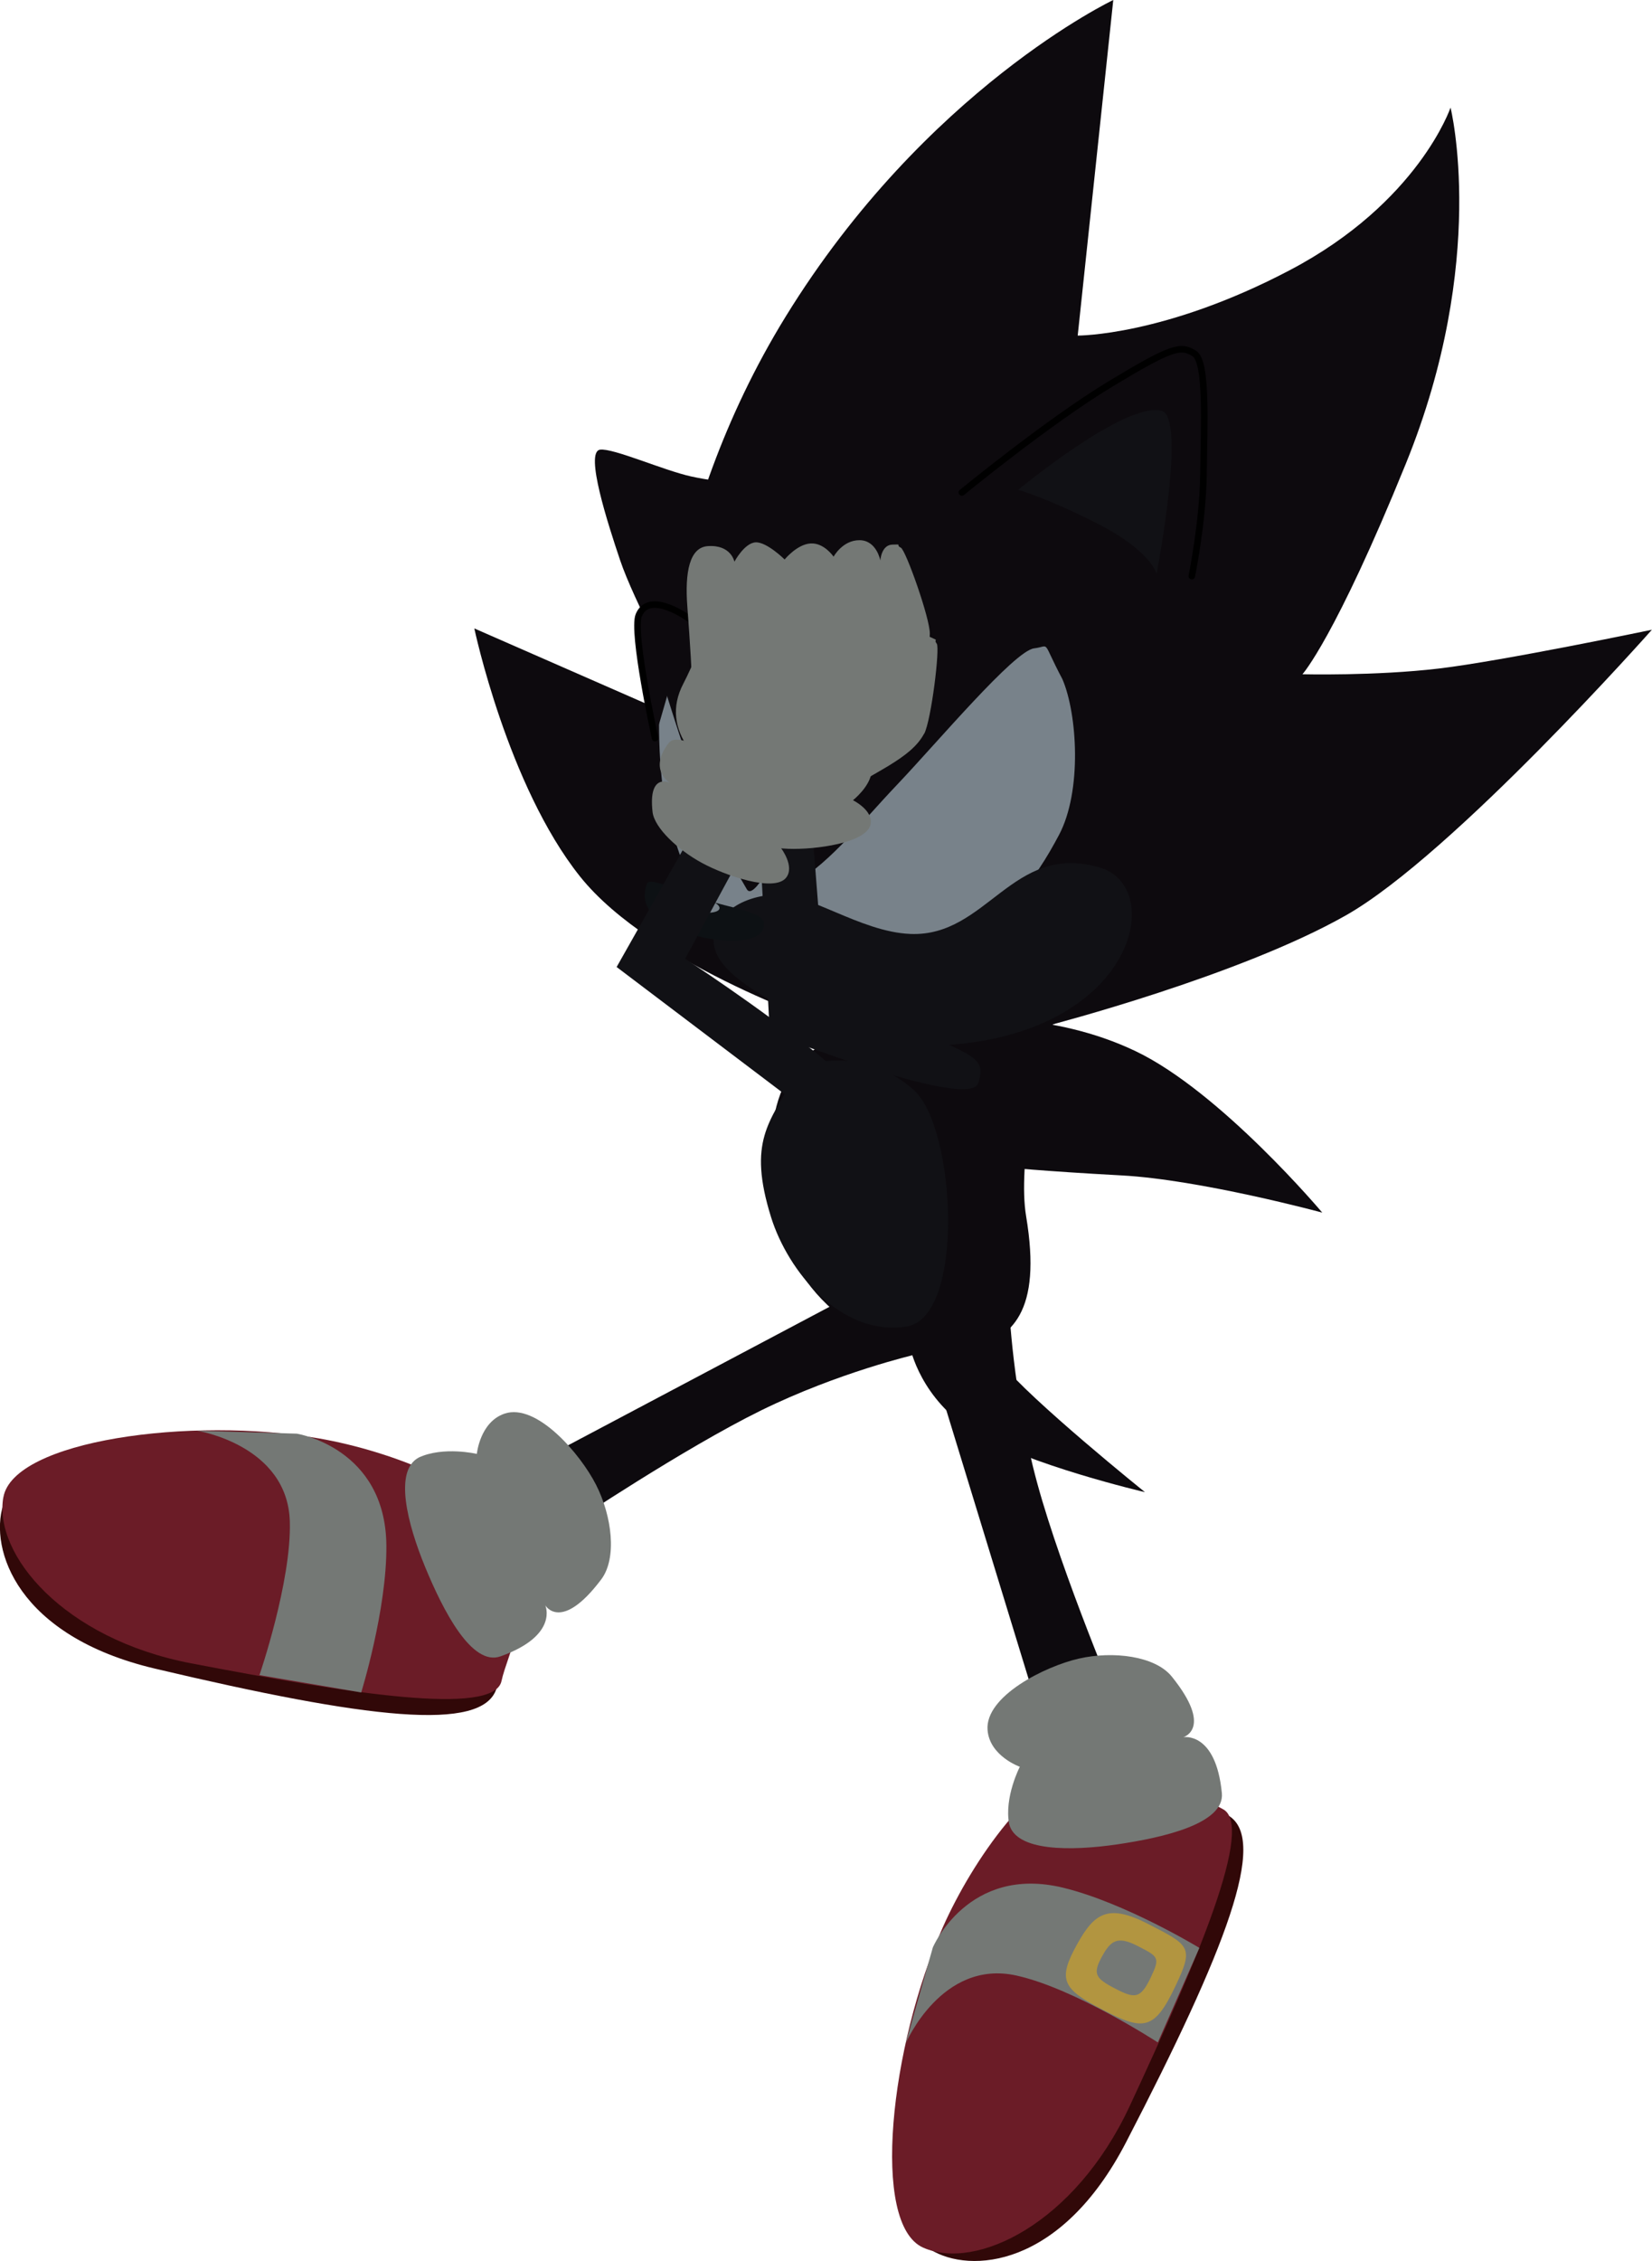 <svg version="1.1" xmlns="http://www.w3.org/2000/svg" xmlns:xlink="http://www.w3.org/1999/xlink" width="31.447" height="43.019" viewBox="0,0,31.447,43.019"><g transform="translate(-223.649,-158.264)"><g data-paper-data="{&quot;isPaintingLayer&quot;:true}" fill-rule="nonzero" stroke-linejoin="miter" stroke-miterlimit="10" stroke-dasharray="" stroke-dashoffset="0" style="mix-blend-mode: normal"><g stroke="none" stroke-width="0" stroke-linecap="butt"><path d="M226.944,189.417c2.572,0.817 6.42,0.144 6.155,0.977c-0.265,0.834 -2.458,0.574 -6.502,-0.382c-2.627,-0.621 -3.152,-2.276 -2.888,-3.11c0.265,-0.834 0.662,1.698 3.234,2.515z" fill="#310808"/><path d="M223.713,186.754c0.189,-1.083 3.572,-1.545 6.01,-1.121c1.359,0.237 3.272,0.947 3.801,2.008c0.42,0.842 -0.23,2.128 -0.328,2.605c-0.139,0.682 -2.923,0.238 -5.913,-0.335c-2.43,-0.466 -3.759,-2.074 -3.571,-3.157z" fill="#6b1c27"/><path d="M228.588,190.136c0,0 0.611,-1.78 0.578,-2.922c-0.042,-1.459 -1.769,-1.729 -1.769,-1.729l1.9,0.057c0,0 1.692,0.263 1.707,2.129c0.01,1.22 -0.479,2.795 -0.479,2.795z" fill="#747875"/></g><g stroke="none" stroke-width="0" stroke-linecap="butt"><g><path d="M241.365,201.068c-0.744,-0.46 1.808,-0.228 3.227,-2.524c1.419,-2.296 1.703,-6.191 2.447,-5.732c0.744,0.46 -0.042,2.523 -1.955,6.213c-1.242,2.396 -2.976,2.503 -3.72,2.043z" fill="#310808"/><path d="M241.222,201.029c-1.005,-0.447 -0.628,-3.841 0.377,-6.102c0.561,-1.26 1.716,-2.943 2.874,-3.197c0.919,-0.202 2.008,0.742 2.447,0.952c0.627,0.301 -0.481,2.893 -1.766,5.653c-1.044,2.243 -2.928,3.141 -3.932,2.694z" fill="#6b1c27"/><path d="M245.689,197.125c0,0 -1.577,-1.027 -2.693,-1.273c-1.425,-0.315 -2.108,1.295 -2.108,1.295l0.518,-1.829c0,0 0.667,-1.577 2.48,-1.137c1.186,0.288 2.594,1.145 2.594,1.145z" fill="#747875"/></g><path d="M244.654,196.51c-0.792,-0.405 -0.876,-0.58 -0.497,-1.261c0.32,-0.574 0.579,-0.772 1.34,-0.382c0.805,0.413 0.882,0.441 0.526,1.189c-0.391,0.822 -0.595,0.862 -1.369,0.454z" fill="#b29540"/><path d="M244.881,196.102c-0.393,-0.201 -0.435,-0.288 -0.247,-0.626c0.158,-0.285 0.287,-0.383 0.665,-0.189c0.4,0.205 0.437,0.219 0.261,0.59c-0.194,0.408 -0.295,0.427 -0.679,0.225z" fill="#747875"/></g><path d="M234.688,174.938c-1.377,-1.727 -2.01,-4.717 -2.01,-4.717l3.635,1.592l3.25,6c0,0 -3.498,-1.148 -4.875,-2.875z" fill="#0d0a0e" stroke="none" stroke-width="0" stroke-linecap="butt"/><g fill="#0d0a0e" stroke-width="0"><path d="M236.299,172.862c0,-2.935 2.379,-5.315 5.315,-5.315c2.935,0 5.315,2.379 5.315,5.315c0,2.935 -2.379,5.315 -5.315,5.315c-2.935,0 -5.315,-2.379 -5.315,-5.315z" stroke="none" stroke-linecap="butt"/><path d="M236.211,172.048c0,0 -0.016,-3.848 2.394,-7.761c2.667,-4.331 6.236,-6.023 6.236,-6.023l-0.677,6.385c0,0 1.654,0.01 4.044,-1.248c2.442,-1.285 3.053,-3.09 3.053,-3.09c0,0 0.724,2.901 -0.851,6.776c-1.351,3.325 -1.968,4.006 -1.968,4.006c0,0 1.387,0.034 2.596,-0.109c1.209,-0.143 4.056,-0.738 4.056,-0.738c0,0 -3.792,4.28 -5.821,5.432c-2.029,1.153 -5.634,2.089 -5.634,2.089" stroke="#000000" stroke-linecap="round"/></g><path d="M245.269,178.266c1.619,0.775 3.55,3.07 3.55,3.07c0,0 -2.321,-0.628 -3.825,-0.708c-1.505,-0.081 -2.252,-0.158 -2.252,-0.158l-0.757,-2.81c0,0 1.665,-0.169 3.284,0.606z" fill="#0d0a0e" stroke="none" stroke-width="0" stroke-linecap="butt"/><path d="M232.994,186.541l7.399,-3.918l0.678,1.414c0,0 -1.457,0.337 -2.933,1.062c-1.475,0.725 -3.601,2.149 -3.601,2.149z" data-paper-data="{&quot;index&quot;:null}" fill="#0d0a0e" stroke="none" stroke-width="0" stroke-linecap="butt"/><path d="M240.978,183.913l1.238,-1.282c0,0 0.001,0.96 0.482,1.56c0.577,0.72 2.746,2.464 2.746,2.464c0,0 -2.239,-0.522 -3.257,-1.147c-1.018,-0.625 -1.209,-1.595 -1.209,-1.595z" fill="#0d0a0e" stroke="none" stroke-width="0" stroke-linecap="butt"/><path d="M231.62,185.996c0.47,-0.218 1.106,-0.069 1.106,-0.069c0,0 0.057,-0.606 0.527,-0.766c0.61,-0.207 1.442,0.762 1.744,1.357c0.302,0.595 0.401,1.394 0.097,1.797c-0.765,1.015 -1.065,0.493 -1.065,0.493c0,0 0.261,0.573 -0.852,0.971c-0.548,0.196 -1.093,-0.871 -1.434,-1.697c-0.34,-0.827 -0.598,-1.831 -0.124,-2.085z" fill="#747875" stroke="none" stroke-width="0" stroke-linecap="butt"/><path d="M238.544,181.708c-0.431,-1.54 -0.301,-3.291 1.04,-3.667c1.341,-0.375 3.196,-1.707 3.627,-0.166c0.258,0.921 -0.199,2.507 -0.029,3.531c0.306,1.836 -0.274,2.317 -1.073,2.541c-1.341,0.375 -3.135,-0.699 -3.566,-2.239z" fill="#0d0a0e" stroke="none" stroke-width="0" stroke-linecap="butt"/><path d="M238.327,181.424c-0.452,-1.449 -0.026,-1.81 0.43,-2.646c0.231,-0.424 1.43,-0.552 2.292,0.231c0.796,0.722 0.979,4.316 -0.142,4.494c-1.249,0.199 -2.26,-1.053 -2.58,-2.079z" fill="#111115" stroke="none" stroke-width="0" stroke-linecap="butt"/><path d="M243.886,192.355l-2.681,-8.755l1.653,-0.496c0,0 0.063,1.649 0.537,3.385c0.474,1.736 1.563,4.303 1.563,4.303z" data-paper-data="{&quot;index&quot;:null}" fill="#0d0a0e" stroke="none" stroke-width="0" stroke-linecap="butt"/><path d="M241.959,167.634c0,0 1.644,-1.348 2.823,-2.061c1.18,-0.713 1.341,-0.744 1.6,-0.584c0.252,0.156 0.186,1.385 0.176,2.291c-0.01,0.906 -0.222,1.946 -0.222,1.946" fill="#0d0a0e" stroke="#000000" stroke-width="0.125" stroke-linecap="round"/><path d="M236.564,171.26c0,0 -0.849,-1.558 -1.112,-2.341c-0.23,-0.684 -0.676,-2.057 -0.381,-2.099c0.246,-0.035 1.207,0.393 1.733,0.509c0.573,0.126 1.573,0.217 1.573,0.217" fill="#0d0a0e" stroke="#000000" stroke-width="0" stroke-linecap="round"/><path d="M236.914,173.216c0.302,0.837 0.657,1.462 0.951,1.967c0.093,0.161 0.335,-0.264 0.335,-0.264c0,0 0.161,0.505 0.401,0.254c0.799,-0.419 1.363,-1.177 2.13,-1.984c0.767,-0.807 2.227,-2.544 2.603,-2.589c0.323,-0.039 0.131,-0.185 0.539,0.587c0.283,0.657 0.378,2.13 -0.066,2.965c-0.443,0.835 -1.073,1.774 -2.305,2.035c-1.232,0.261 -2.34,-1.084 -3.457,-0.819c-0.138,0.033 -0.872,0.587 -0.872,0.587c0,0 -0.74,-1.543 -0.894,-2.608c-0.154,-1.065 -0.051,-2.22 -0.051,-2.22c0,0 0.385,1.252 0.686,2.089z" fill="#78828a" stroke="#000000" stroke-width="0" stroke-linecap="butt"/><path d="M237.233,176.114c0.01,-0.243 0.268,-0.75 1.122,-0.828c0.662,-0.07 1.653,0.709 2.625,0.748c1.46,0.059 1.934,-1.741 3.585,-1.269c1.33,0.358 0.681,3.297 -3.196,3.397c-0.924,-0.024 -2.195,-0.405 -2.931,-0.803c-0.896,-0.486 -1.221,-0.852 -1.205,-1.245z" fill="#111115" stroke="#000000" stroke-width="0" stroke-linecap="butt"/><path d="M236.118,172.307c0,0 -0.442,-2.017 -0.309,-2.338c0.203,-0.49 0.963,0.069 0.963,0.069" fill="#0d0a0e" stroke="#000000" stroke-width="0.125" stroke-linecap="round"/><path d="M235.964,175.076c0.048,-0.137 0.652,0.153 1.115,0.308c0.463,0.154 1.115,0.228 1.115,0.461c0,0.387 -0.744,0.365 -1.269,0.231c-0.832,-0.212 -1.118,-0.552 -0.961,-1z" fill="#0d1114" stroke="none" stroke-width="0" stroke-linecap="butt"/><path d="M236.955,175.334c0.23,0.043 0.405,0.14 0.39,0.216c-0.014,0.077 -0.212,0.104 -0.442,0.061c-0.23,-0.043 -0.405,-0.14 -0.39,-0.216c0.014,-0.077 0.212,-0.104 0.442,-0.061z" fill="#78828a" stroke="none" stroke-width="0" stroke-linecap="butt"/><path d="M243.03,167.584c0,0 2.037,-1.685 2.729,-1.505c0.482,0.125 -0.094,3.105 -0.094,3.105c0,0 -0.088,-0.432 -1.142,-0.966c-0.963,-0.488 -1.493,-0.634 -1.493,-0.634z" fill="#111115" stroke="none" stroke-width="0" stroke-linecap="butt"/><path d="M242.272,178.869c-0.163,0.541 -3.97,-0.955 -3.97,-0.955l-0.212,-4.046l1.016,0.115l0.243,3.119c0,0 1.825,0.787 2.284,1.001c0.646,0.301 0.755,0.382 0.64,0.766z" data-paper-data="{&quot;index&quot;:null}" fill="#111115" stroke="none" stroke-width="0" stroke-linecap="butt"/><path d="M238.662,179.141c-0.346,-0.261 -3.275,-2.478 -3.275,-2.478l1.478,-2.614l0.934,0.412l-1.108,2.045c0,0 1.392,0.906 2.519,1.812c1.221,0.981 0.014,1.248 -0.549,0.824z" data-paper-data="{&quot;index&quot;:null}" fill="#111115" stroke="none" stroke-width="0" stroke-linecap="butt"/><g><g><path d="M241.24,172.223c-0.255,0.485 -0.97,0.728 -1.657,1.206c-0.513,0.357 -1.265,0.202 -1.692,-0.023c-0.912,-0.479 -1.711,-1.227 -1.232,-2.139c0.158,-0.301 0.431,-0.952 0.683,-1.57c0.249,-0.611 0.541,-0.988 0.862,-0.854c0.412,0.171 0.321,0.491 0.321,0.491c0,0 0.332,-0.235 0.527,-0.149c0.195,0.087 0.347,0.538 0.347,0.538c0,0 0.342,-0.154 0.58,-0.052c0.238,0.103 0.278,0.42 0.278,0.42c0,0 0.293,-0.207 0.583,-0.059c0.29,0.148 0.181,0.523 0.181,0.523c0,0 0.146,-0.256 0.339,-0.169c0.193,0.087 0.044,0.023 0.121,0.126c0.063,0.085 -0.105,1.457 -0.239,1.713z" fill="#747875" stroke="none" stroke-width="0" stroke-linecap="butt"/><path d="M241.14,170.458c0,0 -0.382,0.273 -0.58,0.601c-0.198,0.328 -0.25,0.81 -0.424,0.877c-0.367,0.142 -0.952,-0.156 -0.952,-0.156" fill="none" stroke="#000000" stroke-width="0.125" stroke-linecap="round"/></g><path d="M237.814,172.983c0.312,0.195 1.395,0.822 1.265,1.088c-0.146,0.245 -0.561,0.332 -0.561,0.332c0,0 0.267,0.35 0.093,0.563c-0.227,0.277 -1.15,-0.038 -1.605,-0.286c-0.455,-0.248 -0.9,-0.664 -0.935,-0.966c-0.087,-0.763 0.33,-0.555 0.33,-0.555c0,0 -0.422,-0.247 -0.019,-0.762c0.199,-0.254 1.08,0.368 1.431,0.587z" fill="#747875" stroke="none" stroke-width="0" stroke-linecap="butt"/></g><g fill="#747875" stroke="none" stroke-width="0" stroke-linecap="butt"><g><path d="M241.349,170.324c-0.011,0.548 -0.543,1.084 -0.944,1.819c-0.3,0.548 -1.041,0.745 -1.524,0.735c-1.03,-0.021 -2.079,-0.334 -2.058,-1.364c0.007,-0.34 -0.04,-1.044 -0.09,-1.71c-0.05,-0.657 0.043,-1.125 0.389,-1.149c0.445,-0.031 0.507,0.296 0.507,0.296c0,0 0.192,-0.359 0.405,-0.368c0.213,-0.009 0.551,0.326 0.551,0.326c0,0 0.237,-0.291 0.496,-0.305c0.258,-0.014 0.436,0.252 0.436,0.252c0,0 0.17,-0.316 0.495,-0.314c0.326,0.003 0.395,0.387 0.395,0.387c0,0 0.016,-0.295 0.227,-0.303c0.211,-0.008 0.05,0.001 0.164,0.059c0.094,0.048 0.557,1.351 0.551,1.639z"/></g><path d="M238.622,172.534c0.367,0.035 1.615,0.112 1.618,0.409c-0.021,0.284 -0.354,0.547 -0.354,0.547c0,0 0.395,0.194 0.334,0.463c-0.079,0.349 -1.046,0.48 -1.564,0.461c-0.518,-0.019 -1.102,-0.192 -1.268,-0.447c-0.419,-0.644 0.048,-0.644 0.048,-0.644c0,0 -0.488,-0.033 -0.357,-0.674c0.064,-0.316 1.131,-0.153 1.543,-0.114z"/></g><path d="M242.859,192.969c-0.097,-0.509 0.203,-1.089 0.203,-1.089c0,0 -0.574,-0.203 -0.614,-0.698c-0.052,-0.643 1.09,-1.213 1.741,-1.361c0.651,-0.148 1.45,-0.049 1.766,0.343c0.798,0.989 0.219,1.153 0.219,1.153c0,0 0.619,-0.114 0.734,1.063c0.057,0.58 -1.111,0.848 -1.996,0.977c-0.885,0.129 -1.922,0.134 -2.053,-0.388z" fill="#747875" stroke="none" stroke-width="0" stroke-linecap="butt"/></g></g></svg>